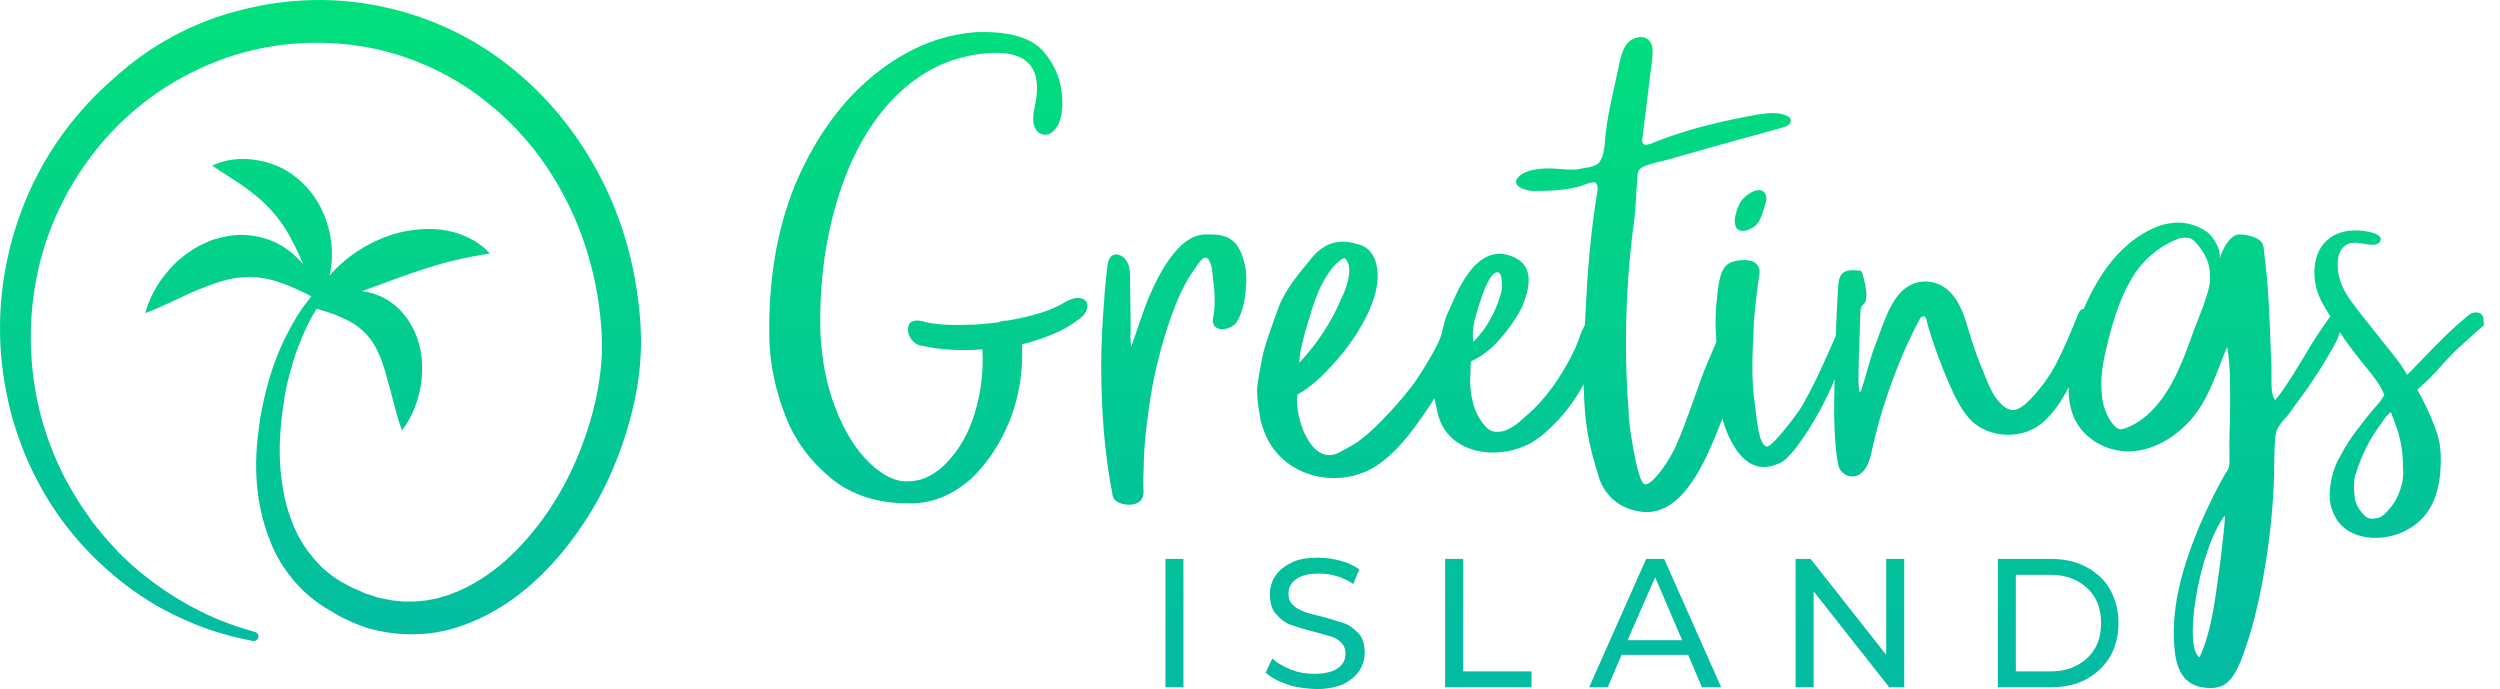 <svg width="156" height="43" viewBox="0 0 156 43" fill="none" xmlns="http://www.w3.org/2000/svg">
<path d="M77.105 15.198C76.581 14.626 75.944 14.626 75.233 14.626C74.147 14.626 73.285 15.655 72.724 16.533C72.237 17.296 71.825 18.173 71.488 19.05C71.488 19.05 70.851 20.842 70.589 21.643C70.514 21.262 70.552 20.766 70.552 20.385C70.552 19.393 70.514 18.401 70.514 17.41C70.514 17.105 70.514 16.762 70.402 16.495C70.289 16.189 70.065 15.961 69.765 15.884C69.241 15.808 69.129 16.304 69.091 16.685C69.016 17.372 68.941 18.02 68.904 18.706C68.791 20.079 68.716 21.452 68.716 22.787C68.716 25.495 68.904 28.241 69.428 30.91C69.466 31.139 69.615 31.292 69.915 31.406C70.252 31.521 70.814 31.559 71.113 31.292C71.45 31.025 71.338 30.567 71.338 30.186C71.338 29.69 71.376 29.194 71.376 28.698C71.413 27.669 71.525 26.639 71.675 25.609C71.937 23.588 72.424 21.605 73.098 19.698C73.473 18.668 73.922 17.639 74.559 16.762C74.821 16.38 75.233 15.694 75.495 16.342C75.682 16.723 75.645 17.181 75.72 17.601C75.794 18.211 75.832 18.859 75.757 19.469C75.72 19.66 75.682 19.851 75.682 20.079C75.794 20.842 76.918 20.537 77.18 20.079C77.555 19.469 77.704 18.668 77.742 17.944C77.779 17.562 77.779 17.219 77.742 16.838C77.629 16.266 77.48 15.655 77.105 15.198Z" fill="url(#paint0_linear)"/>
<path d="M108.563 12.681C108.413 12.986 108.188 13.558 108.263 13.977C108.301 14.13 108.338 14.245 108.45 14.321C108.787 14.55 109.312 14.283 109.574 14.054C109.911 13.71 110.023 13.139 110.173 12.681C110.211 12.528 110.248 12.414 110.211 12.261C109.986 11.346 108.787 12.223 108.563 12.681Z" fill="url(#paint0_linear)"/>
<path d="M154.888 19.66C154.775 19.507 154.513 19.469 154.363 19.507C154.176 19.546 154.026 19.66 153.914 19.774C152.603 20.842 151.405 22.177 150.206 23.397C149.832 22.711 149.308 22.101 148.821 21.491C148.297 20.842 147.772 20.156 147.248 19.507C146.873 19.012 146.462 18.516 146.199 17.944C145.713 16.952 145.563 14.969 147.173 15.16C147.473 15.198 147.735 15.274 148.034 15.274C148.147 15.274 148.259 15.274 148.371 15.198C148.484 15.16 148.559 15.045 148.559 14.931C148.559 14.74 148.334 14.626 148.147 14.55C147.098 14.245 145.825 14.283 145.038 15.16C144.289 15.999 144.289 17.372 144.664 18.363C144.851 18.859 145.151 19.317 145.413 19.736C144.851 20.537 144.289 21.338 143.803 22.215C143.466 22.749 143.091 23.397 142.679 24.008C142.454 24.351 142.155 24.77 141.968 24.961C141.705 24.656 141.743 23.931 141.743 23.55C141.743 23.092 141.743 22.596 141.705 22.139C141.631 19.889 141.556 17.791 141.256 15.541C141.256 15.427 141.219 15.312 141.181 15.198C141.069 15.007 140.882 14.893 140.694 14.816C140.432 14.702 140.02 14.626 139.721 14.626C139.121 14.664 138.672 15.579 138.522 16.113C138.522 15.77 138.485 15.541 138.335 15.274C138.148 14.931 137.923 14.55 137.474 14.321C136.537 13.787 135.601 13.787 134.628 14.13C133.317 14.664 132.268 15.579 131.444 16.723C130.92 17.448 130.433 18.325 130.021 19.279C129.871 19.279 129.759 19.393 129.684 19.584C129.235 20.69 128.823 21.681 128.299 22.711C127.812 23.626 127.25 24.351 126.538 25.076C126.351 25.266 125.977 25.533 125.752 25.571C125.415 25.648 125.04 25.419 124.816 25.152C124.329 24.656 124.104 24.046 123.842 23.397C123.468 22.52 123.131 21.605 122.868 20.69C122.606 19.812 122.344 18.935 121.745 18.287C121.333 17.829 120.734 17.562 120.135 17.562C118.899 17.601 118.3 18.478 117.85 19.393C117.588 19.965 117.363 20.575 117.176 21.109C117.064 21.414 116.839 21.948 116.689 22.52C116.39 23.512 116.128 24.541 116.053 24.465C115.865 24.313 116.053 21.147 116.09 19.469C116.09 19.355 116.09 19.241 116.165 19.126C116.202 19.05 116.315 18.974 116.352 18.897C116.465 18.745 116.465 18.516 116.465 18.287C116.427 17.906 116.352 17.524 116.24 17.143C116.202 17.067 116.202 16.952 116.128 16.914C116.09 16.876 116.015 16.876 115.94 16.876C115.154 16.8 114.742 16.952 114.704 17.867C114.63 18.897 114.592 19.927 114.555 20.957C113.881 22.482 113.281 23.893 112.42 25.381C112.27 25.648 110.548 28.012 110.211 27.86C109.724 27.631 109.649 26.296 109.499 25.19C109.274 23.664 109.349 22.139 109.424 20.575C109.462 19.469 109.611 18.363 109.761 17.257C109.799 17.143 109.799 17.029 109.799 16.876C109.761 16.571 109.499 16.304 109.199 16.266C108.825 16.189 108.188 16.228 107.851 16.456C107.252 16.838 107.215 18.02 107.14 18.63C107.027 19.546 107.027 20.385 107.102 21.262C107.102 21.3 107.102 21.3 107.102 21.338C107.065 21.452 106.353 23.016 106.129 23.703C105.642 25.037 105.192 26.41 104.631 27.707C104.219 28.698 103.133 30.262 102.646 30.224C102.309 30.186 102.009 28.508 101.859 27.669C101.784 27.211 101.709 26.792 101.672 26.334C101.635 26.143 101.635 25.953 101.635 25.762C101.372 22.52 101.41 19.279 101.709 16.037C101.784 15.274 101.859 14.55 101.972 13.787C102.084 12.91 102.084 12.147 102.159 11.27C102.196 10.736 102.121 10.507 102.87 10.278C103.207 10.164 103.657 10.049 104.031 9.973C104.818 9.744 105.642 9.515 106.428 9.287C108.038 8.829 109.649 8.409 111.259 7.952C111.371 7.914 111.521 7.876 111.634 7.761C111.708 7.685 111.746 7.647 111.746 7.532C111.746 7.342 111.559 7.227 111.409 7.189C110.847 6.96 110.211 7.075 109.649 7.151C107.552 7.532 105.567 7.99 103.545 8.753C103.32 8.829 102.833 9.096 102.608 9.02C102.384 8.905 102.496 8.562 102.533 8.257C102.721 6.731 102.908 5.206 103.095 3.68C103.133 3.261 103.17 2.803 102.908 2.536C102.571 2.155 101.934 2.307 101.597 2.651C101.26 2.994 101.148 3.528 101.035 4.024C100.923 4.481 100.848 4.939 100.736 5.397C100.474 6.579 100.212 7.761 100.137 8.982C100.099 9.325 100.024 9.897 99.762 10.164C99.575 10.354 99.238 10.431 98.938 10.469C98.489 10.545 98.489 10.583 98.039 10.583C97.665 10.583 96.991 10.507 96.654 10.507C96.129 10.507 95.38 10.583 94.931 10.888C94.07 11.499 95.081 11.918 95.718 11.918C96.654 11.918 97.702 11.88 98.639 11.613C98.863 11.537 99.5 11.232 99.612 11.46C99.762 11.727 99.65 12.033 99.612 12.338C99.238 14.74 99.051 17.067 98.938 19.469C98.938 19.736 98.901 20.003 98.901 20.27C98.639 20.728 98.489 21.3 98.302 21.719C97.89 22.596 97.403 23.436 96.841 24.198C96.392 24.808 95.867 25.419 95.268 25.915C94.781 26.372 94.107 26.982 93.396 26.944C93.134 26.944 92.871 26.83 92.684 26.601C92.122 25.991 91.935 25.228 91.935 25.228C91.785 24.656 91.71 24.046 91.748 23.512C91.748 23.207 91.785 22.558 91.785 22.558C91.785 22.558 92.235 22.33 92.46 22.177C92.834 21.91 93.134 21.681 93.396 21.376C94.07 20.651 94.594 19.927 95.006 19.088C95.418 18.058 95.755 16.723 94.594 16.113C92.722 15.122 91.486 16.99 90.812 18.478C90.624 18.897 90.437 19.317 90.25 19.736C90.063 20.232 90.025 20.766 89.801 21.262C89.688 21.529 89.538 21.796 89.389 22.063C88.939 22.825 88.49 23.626 87.928 24.313C87.366 25.037 86.767 25.686 86.13 26.334C85.756 26.715 85.344 27.097 84.895 27.44C84.52 27.745 84.033 27.974 83.621 28.203C81.824 29.232 80.738 25.953 80.963 24.618C81.749 24.198 82.498 23.474 83.097 22.825C83.734 22.139 84.296 21.414 84.782 20.613C85.494 19.431 86.243 17.829 85.868 16.418C85.756 15.999 85.494 15.579 85.119 15.389C84.857 15.236 84.558 15.198 84.258 15.122C83.172 14.931 82.386 15.389 81.712 16.266C80.963 17.181 80.176 18.096 79.764 19.241C79.577 19.736 79.39 20.27 79.202 20.804C79.015 21.376 78.865 21.796 78.753 22.368C78.641 22.94 78.528 23.55 78.453 24.122C78.379 24.847 78.678 26.296 78.678 26.296C78.828 26.83 79.015 27.326 79.315 27.783C80.775 30.033 83.996 30.453 86.093 28.927C87.404 27.974 88.377 26.563 89.276 25.228C89.351 25.114 89.426 24.961 89.501 24.847C89.576 25.19 89.651 25.457 89.688 25.686C90.213 28.203 93.096 28.737 95.156 27.821C95.718 27.593 96.242 27.173 96.691 26.753C97.59 25.915 98.264 24.999 98.826 23.97C98.826 24.541 98.863 25.114 98.901 25.686C99.013 27.02 99.275 28.203 99.687 29.499C99.762 29.805 99.874 30.11 100.024 30.377C100.474 31.177 101.185 31.673 102.047 31.864C105.005 32.627 106.54 28.47 107.439 26.22C107.439 26.181 107.477 26.143 107.477 26.105C107.552 26.372 107.626 26.639 107.739 26.906C108.413 28.584 109.462 29.614 110.997 28.927C111.446 28.737 111.746 28.317 112.046 27.974C112.607 27.249 113.094 26.448 113.544 25.648C113.881 24.999 114.218 24.351 114.48 23.664C114.442 25.304 114.405 26.944 114.63 28.584C114.667 28.851 114.704 29.118 114.854 29.347C115.116 29.728 115.641 29.843 116.015 29.614C116.652 29.232 116.764 28.279 116.914 27.631C117.139 26.715 117.363 25.838 117.663 24.961C118.225 23.245 118.899 21.605 119.723 20.041C119.798 19.889 119.872 19.736 120.06 19.736C120.172 19.736 120.247 20.041 120.247 20.118C120.621 21.452 121.108 22.749 121.67 24.046C122.007 24.808 122.382 25.571 122.943 26.181C124.067 27.364 126.314 27.516 127.624 26.22C128.111 25.762 128.523 25.19 128.86 24.58C128.935 24.427 129.01 24.313 129.085 24.16C129.085 24.236 129.085 24.313 129.085 24.389C129.085 24.961 129.197 25.533 129.422 26.067C130.021 27.402 131.482 28.203 132.905 28.165C134.328 28.126 135.676 27.326 136.65 26.258C137.848 24.923 138.298 23.245 138.972 21.643C139.196 22.825 139.159 24.275 139.159 25.419C139.159 26.601 139.084 27.402 139.121 28.584C139.121 28.775 139.121 28.965 139.084 29.118C139.047 29.347 138.934 29.423 138.822 29.614C137.886 31.292 137.024 33.161 136.425 35.029C135.826 36.86 135.489 38.805 135.714 40.712C135.788 41.398 136.051 42.161 136.575 42.542C136.874 42.771 137.286 42.886 137.698 42.924C137.998 42.962 138.335 42.924 138.635 42.809C139.234 42.542 139.533 41.894 139.796 41.322C140.545 39.415 140.994 37.432 141.331 35.411C141.631 33.618 141.818 31.826 141.893 30.033C141.93 29.156 141.893 28.241 141.968 27.364C142.005 26.563 142.529 26.258 142.904 25.724C143.466 24.923 143.878 24.427 144.364 23.664C144.814 23.016 145.376 22.063 145.75 21.376C145.862 21.147 145.937 20.957 146.012 20.728C146.162 20.957 146.312 21.186 146.424 21.338C146.948 22.063 147.435 22.673 147.997 23.359C148.222 23.664 148.446 23.931 148.634 24.313C148.709 24.465 148.783 24.656 148.783 24.656C148.783 24.656 148.634 24.885 148.559 24.999C148.334 25.304 148.147 25.457 147.885 25.8C147.585 26.143 147.36 26.486 147.098 26.792C146.724 27.287 146.349 27.86 146.05 28.431C145.563 29.232 145.338 30.224 145.376 31.177C145.413 31.559 145.525 31.864 145.675 32.169C146.462 33.809 148.783 33.847 150.169 33.084C151.967 32.131 152.341 30.3 152.304 28.393C152.304 28.279 152.266 27.898 152.229 27.669C152.004 26.372 150.843 24.313 150.843 24.313C150.843 24.313 151.33 23.893 151.704 23.512C152.079 23.131 152.491 22.635 152.865 22.253C153.465 21.605 154.026 21.186 154.626 20.613C154.738 20.499 154.888 20.423 155 20.27C154.963 20.041 155 19.812 154.888 19.66ZM92.047 19.851C92.31 18.935 92.871 16.99 93.433 16.99C93.695 16.99 93.695 17.448 93.733 17.715C93.733 17.944 93.695 18.211 93.62 18.44C93.283 19.546 92.759 20.499 91.935 21.338C91.86 20.842 91.935 20.27 92.047 19.851ZM81.562 20.308C81.899 19.164 82.236 17.982 82.91 17.029C83.06 16.8 83.247 16.571 83.472 16.38C83.734 16.151 83.921 15.961 84.071 16.304C84.408 16.914 83.996 18.02 83.734 18.554C83.097 20.079 82.198 21.452 81.075 22.635C81.112 21.834 81.337 21.071 81.562 20.308ZM137.886 17.715C137.661 18.859 137.137 19.889 136.762 20.995C136.35 22.139 135.901 23.321 135.264 24.351C134.628 25.381 133.766 26.296 132.643 26.715C132.493 26.753 132.343 26.83 132.193 26.753C132.081 26.715 132.006 26.639 131.931 26.563C131.444 26.029 131.182 25.266 131.145 24.503C131.032 23.397 131.295 22.291 131.557 21.224C131.894 19.889 132.306 18.592 132.98 17.448C133.654 16.266 134.665 15.389 135.938 14.893C136.163 14.816 136.388 14.816 136.612 14.855C136.8 14.893 136.987 15.084 137.099 15.236C137.436 15.617 137.811 16.189 137.886 16.876C137.923 17.257 137.923 17.448 137.886 17.715ZM138.784 32.97C138.747 33.313 138.71 33.618 138.672 33.962C138.597 34.648 138.522 35.334 138.41 36.059C138.185 37.737 137.923 39.606 137.249 41.017C136.238 40.445 137.174 34.381 138.822 32.169C138.859 32.245 138.784 32.894 138.784 32.97ZM149.757 30.605C149.57 31.139 149.308 31.559 148.896 31.978C148.746 32.131 148.596 32.283 148.371 32.322C148.034 32.398 147.735 32.398 147.51 32.131C147.285 31.902 147.098 31.635 146.986 31.292C146.911 31.063 146.836 30.186 146.948 29.728C147.173 28.965 147.473 28.241 147.847 27.554C148.034 27.211 148.259 26.906 148.484 26.563L148.521 26.525C148.709 26.258 148.896 25.915 149.195 25.724C149.308 26.067 149.607 26.715 149.757 27.402C149.944 28.127 149.944 28.927 149.944 29.194C150.019 29.652 149.869 30.338 149.757 30.605Z" fill="url(#paint0_linear)"/>
<path d="M67.256 18.592C67.031 18.592 66.807 18.668 66.507 18.821C65.683 19.355 64.447 19.736 62.874 20.003C62.687 20.003 62.462 20.041 62.275 20.118C61.601 20.194 60.927 20.27 60.29 20.27C59.13 20.308 58.193 20.232 57.519 20.041C57.257 19.965 57.032 20.003 56.883 20.079C56.733 20.156 56.658 20.346 56.658 20.575C56.658 20.804 56.733 20.995 56.883 21.186C57.032 21.376 57.22 21.529 57.482 21.567C58.68 21.834 59.991 21.91 61.302 21.796C61.377 23.131 61.227 24.427 60.852 25.686C60.478 26.982 59.879 28.012 59.13 28.813C58.38 29.614 57.557 30.033 56.658 30.033C55.871 30.072 55.047 29.652 54.224 28.851C53.4 28.05 52.688 26.906 52.127 25.457C51.565 24.008 51.265 22.406 51.19 20.69C51.115 17.639 51.527 14.664 52.389 12.033C53.25 9.401 54.523 7.265 56.171 5.74C57.819 4.214 59.766 3.375 62.013 3.299C63.773 3.261 64.672 3.947 64.71 5.397C64.71 5.778 64.672 6.159 64.597 6.503C64.485 7.037 64.485 7.113 64.485 7.151C64.447 7.532 64.485 7.837 64.635 8.066C64.822 8.371 65.084 8.409 65.234 8.409C65.533 8.409 65.796 8.181 66.02 7.799C66.207 7.418 66.32 6.884 66.282 6.197C66.245 5.092 65.87 4.1 65.121 3.223C64.41 2.384 63.062 1.964 61.152 2.002C60.777 2.002 60.478 2.041 60.253 2.079C58.193 2.346 56.133 3.299 54.224 4.939C52.314 6.579 50.741 8.829 49.58 11.613C48.456 14.397 47.932 17.601 48.007 21.147C48.044 22.711 48.382 24.313 48.981 25.876C49.58 27.478 50.591 28.813 51.902 29.881C53.175 30.91 54.785 31.406 56.658 31.406C56.77 31.406 56.883 31.406 56.995 31.406C58.306 31.368 59.504 30.834 60.59 29.881C61.639 28.889 62.462 27.631 63.062 26.105C63.623 24.618 63.848 23.054 63.773 21.491C65.234 21.109 66.432 20.613 67.256 19.965C67.668 19.698 67.855 19.393 67.855 19.088C67.855 18.935 67.78 18.783 67.668 18.706C67.556 18.63 67.406 18.592 67.256 18.592Z" fill="url(#paint0_linear)"/>
<path d="M72.724 34.877H73.847V42.886H72.724V34.877Z" fill="url(#paint0_linear)"/>
<path d="M80.288 42.695C79.727 42.504 79.315 42.275 78.978 41.97L79.39 41.093C79.689 41.36 80.064 41.589 80.551 41.78C81.037 41.97 81.487 42.047 82.011 42.047C82.648 42.047 83.135 41.932 83.472 41.703C83.809 41.474 83.959 41.169 83.959 40.788C83.959 40.521 83.884 40.292 83.696 40.102C83.509 39.911 83.322 39.797 83.06 39.72C82.797 39.644 82.423 39.529 81.974 39.415C81.374 39.263 80.888 39.11 80.551 38.996C80.213 38.881 79.876 38.614 79.614 38.309C79.352 38.004 79.24 37.584 79.24 37.089C79.24 36.669 79.352 36.288 79.577 35.945C79.802 35.601 80.139 35.334 80.588 35.106C81.037 34.877 81.599 34.8 82.273 34.8C82.723 34.8 83.21 34.877 83.659 34.991C84.108 35.106 84.483 35.296 84.82 35.525L84.445 36.44C84.108 36.212 83.771 36.059 83.397 35.945C83.022 35.83 82.648 35.792 82.311 35.792C81.674 35.792 81.187 35.907 80.888 36.135C80.551 36.364 80.401 36.669 80.401 37.051C80.401 37.318 80.476 37.546 80.663 37.737C80.85 37.928 81.075 38.042 81.337 38.157C81.599 38.271 81.974 38.347 82.423 38.462C83.022 38.614 83.472 38.767 83.846 38.881C84.221 38.996 84.52 39.263 84.782 39.529C85.044 39.835 85.157 40.216 85.157 40.712C85.157 41.131 85.044 41.513 84.82 41.856C84.595 42.199 84.258 42.466 83.809 42.695C83.359 42.886 82.797 43 82.123 43C81.412 42.962 80.813 42.886 80.288 42.695Z" fill="url(#paint0_linear)"/>
<path d="M90.175 34.877H91.299V41.894H95.568V42.886H90.175V34.877Z" fill="url(#paint0_linear)"/>
<path d="M105.342 40.864H101.185L100.324 42.886H99.163L102.721 34.877H103.844L107.402 42.886H106.203L105.342 40.864ZM104.968 39.949L103.282 36.021L101.56 39.949H104.968Z" fill="url(#paint0_linear)"/>
<path d="M118.824 34.877V42.886H117.888L113.169 36.898V42.886H112.046V34.877H112.982L117.7 40.864V34.877H118.824Z" fill="url(#paint0_linear)"/>
<path d="M124.666 34.877H127.962C128.785 34.877 129.534 35.029 130.171 35.373C130.808 35.716 131.332 36.173 131.669 36.784C132.006 37.394 132.193 38.08 132.193 38.881C132.193 39.682 132.006 40.368 131.669 40.979C131.295 41.589 130.808 42.047 130.171 42.39C129.534 42.733 128.785 42.886 127.962 42.886H124.666V34.877ZM127.924 41.894C128.561 41.894 129.122 41.78 129.609 41.513C130.096 41.246 130.471 40.903 130.733 40.445C130.995 39.987 131.107 39.453 131.107 38.881C131.107 38.309 130.995 37.775 130.733 37.318C130.471 36.86 130.096 36.517 129.609 36.25C129.122 35.983 128.561 35.868 127.924 35.868H125.789V41.894H127.924Z" fill="url(#paint0_linear)"/>
<path d="M19.421 18.492C19.079 18.311 18.757 18.145 18.436 18.011C17.959 17.789 17.505 17.633 17.072 17.5C16.206 17.256 15.426 17.234 14.603 17.367C14.467 17.383 14.32 17.42 14.178 17.456C14.116 17.472 14.056 17.487 13.997 17.5C13.933 17.52 13.871 17.538 13.81 17.555C13.664 17.597 13.522 17.637 13.369 17.7C13.074 17.791 12.779 17.912 12.477 18.037L12.477 18.037C12.336 18.095 12.193 18.154 12.049 18.21C11.734 18.348 11.414 18.5 11.083 18.656C10.459 18.952 9.797 19.265 9.061 19.541C9.385 18.343 10.035 17.345 10.879 16.48C11.312 16.059 11.81 15.681 12.373 15.371C12.551 15.273 12.737 15.193 12.92 15.114C13.028 15.067 13.135 15.021 13.239 14.972L13.716 14.839C13.798 14.815 13.887 14.797 13.979 14.779C14.056 14.764 14.135 14.748 14.214 14.728C14.863 14.617 15.556 14.639 16.227 14.794C16.877 14.95 17.505 15.238 18.024 15.637C18.36 15.895 18.659 16.18 18.916 16.493C18.85 16.331 18.784 16.172 18.717 16.014C18.327 15.171 17.937 14.417 17.461 13.774C16.985 13.131 16.444 12.576 15.729 12.022C15.273 11.657 14.752 11.321 14.178 10.951C13.879 10.758 13.565 10.556 13.239 10.336C14.278 9.848 15.447 9.804 16.595 10.114C17.158 10.27 17.721 10.514 18.219 10.868C18.717 11.223 19.172 11.667 19.54 12.177C20.276 13.197 20.644 14.395 20.709 15.571C20.729 16.112 20.692 16.653 20.562 17.194C20.797 16.928 21.052 16.678 21.315 16.436C22.138 15.704 23.112 15.127 24.152 14.75C24.671 14.551 25.234 14.418 25.797 14.351C26.36 14.284 26.945 14.262 27.508 14.329C28.07 14.395 28.633 14.551 29.153 14.795L29.543 14.994C29.635 15.041 29.716 15.1 29.802 15.161C29.837 15.186 29.873 15.212 29.911 15.238C30.149 15.393 30.366 15.593 30.56 15.815C30.337 15.857 30.127 15.893 29.926 15.927C29.599 15.983 29.296 16.035 29.002 16.103C28.867 16.134 28.735 16.164 28.604 16.193C28.269 16.268 27.942 16.34 27.616 16.436C27.471 16.48 27.327 16.522 27.183 16.564C26.894 16.648 26.605 16.732 26.317 16.835C25.884 16.968 25.451 17.123 25.018 17.279L22.59 18.168C23.191 18.238 23.811 18.459 24.346 18.832C24.909 19.209 25.364 19.741 25.667 20.296C25.992 20.872 26.187 21.471 26.273 22.07L26.281 22.122C26.3 22.256 26.317 22.376 26.317 22.514C26.338 22.669 26.338 22.802 26.338 22.957C26.338 23.246 26.317 23.534 26.295 23.8C26.143 24.909 25.775 25.952 25.083 26.861C24.828 26.15 24.656 25.487 24.495 24.865C24.41 24.535 24.328 24.218 24.238 23.911C24.173 23.689 24.108 23.467 24.065 23.268C24.043 23.201 24.022 23.132 24 23.063C23.957 22.925 23.913 22.787 23.87 22.669C23.74 22.27 23.589 21.937 23.416 21.626C23.069 21.028 22.679 20.584 22.008 20.163C21.683 19.963 21.272 19.785 20.839 19.608C20.498 19.491 20.144 19.375 19.76 19.258C19.387 19.861 19.066 20.499 18.801 21.165C18.52 21.808 18.303 22.474 18.13 23.139C17.935 23.805 17.784 24.492 17.697 25.18C17.48 26.555 17.394 27.975 17.502 29.328C17.567 30.015 17.675 30.681 17.827 31.346C18 31.989 18.217 32.633 18.498 33.209C18.78 33.808 19.148 34.34 19.559 34.828C19.706 35.012 19.876 35.183 20.044 35.35C20.1 35.406 20.155 35.461 20.209 35.516C20.447 35.716 20.685 35.915 20.966 36.093C21.144 36.225 21.371 36.346 21.592 36.463C21.666 36.502 21.74 36.542 21.811 36.581L22.027 36.692L22.244 36.78L22.677 36.98C22.828 37.047 22.98 37.091 23.131 37.135L23.586 37.291L24.041 37.379C24.117 37.39 24.192 37.407 24.268 37.424C24.344 37.44 24.42 37.457 24.495 37.468C24.595 37.475 24.696 37.487 24.798 37.499C25.009 37.524 25.222 37.55 25.427 37.535H25.903L26.358 37.49L26.596 37.468L26.834 37.424L27.288 37.335L27.743 37.202C27.895 37.157 28.046 37.113 28.198 37.047C29.389 36.603 30.493 35.893 31.489 35.028C33.459 33.276 35.018 30.969 36.057 28.463C36.577 27.198 36.988 25.912 37.248 24.581C37.508 23.25 37.638 21.919 37.529 20.588C37.356 17.86 36.663 15.198 35.473 12.759C34.282 10.341 32.615 8.167 30.536 6.504C28.501 4.818 26.054 3.642 23.5 3.066C20.923 2.511 18.217 2.533 15.662 3.154C14.384 3.465 13.129 3.931 11.938 4.53C10.747 5.128 9.621 5.86 8.604 6.703C7.564 7.546 6.633 8.522 5.811 9.587C4.988 10.651 4.273 11.805 3.689 13.047C1.351 17.949 1.329 23.982 3.646 28.995C3.732 29.202 3.838 29.409 3.944 29.616C3.997 29.72 4.05 29.823 4.1 29.927C4.176 30.053 4.248 30.184 4.321 30.317C4.415 30.487 4.51 30.662 4.62 30.836C4.966 31.435 5.356 31.989 5.767 32.566C6.612 33.653 7.543 34.695 8.604 35.583C9.665 36.47 10.812 37.246 12.046 37.912C12.198 37.989 12.355 38.067 12.511 38.145C12.668 38.222 12.825 38.3 12.977 38.377C13.098 38.427 13.215 38.479 13.332 38.531C13.53 38.62 13.725 38.707 13.93 38.777C14.579 39.043 15.251 39.242 15.922 39.442C16.073 39.486 16.16 39.642 16.116 39.797C16.073 39.93 15.943 40.019 15.792 39.997C14.384 39.73 12.977 39.331 11.656 38.732C10.985 38.444 10.336 38.111 9.708 37.756C9.08 37.379 8.474 36.98 7.889 36.536C5.551 34.762 3.559 32.455 2.217 29.771C1.87 29.106 1.567 28.418 1.307 27.709C1.047 26.999 0.809 26.289 0.636 25.557C0.268 24.093 0.051 22.585 0.008 21.054C-0.078 18.015 0.528 14.954 1.74 12.16C2.953 9.365 4.815 6.859 7.11 4.884C9.361 2.822 12.089 1.358 15.034 0.626C17.957 -0.128 21.031 -0.217 23.997 0.448C26.964 1.092 29.778 2.445 32.117 4.396C34.477 6.326 36.382 8.81 37.724 11.561C39.067 14.311 39.803 17.35 39.976 20.411C40.063 21.986 39.911 23.561 39.586 25.047C39.261 26.555 38.785 28.019 38.179 29.416C37.573 30.814 36.815 32.145 35.927 33.364C35.039 34.607 34.022 35.738 32.831 36.736C31.662 37.712 30.298 38.533 28.826 39.043C27.353 39.575 25.708 39.708 24.171 39.464C24.073 39.453 23.976 39.431 23.878 39.409C23.781 39.387 23.684 39.364 23.586 39.353C23.391 39.309 23.196 39.265 23.023 39.22L22.46 39.021C22.424 39.007 22.386 38.992 22.348 38.978C22.206 38.925 22.056 38.869 21.919 38.799L21.399 38.555L21.14 38.422L20.88 38.267C20.781 38.206 20.679 38.147 20.578 38.087C20.346 37.952 20.109 37.815 19.884 37.645C19.559 37.424 19.256 37.157 18.953 36.891C18.671 36.603 18.39 36.315 18.152 36.004C17.654 35.383 17.242 34.695 16.939 33.963C16.636 33.231 16.398 32.477 16.246 31.723C16.095 30.969 16.008 30.193 15.987 29.439C15.965 28.684 16.008 27.908 16.095 27.176C16.181 26.422 16.29 25.69 16.463 24.958C16.788 23.494 17.264 22.075 17.957 20.766C18.303 20.1 18.671 19.457 19.126 18.881C19.221 18.749 19.32 18.619 19.421 18.492Z" fill="url(#paint0_linear)"/>
<defs>
<linearGradient id="paint0_linear" x1="51.295" y1="0.897" x2="51.295" y2="39.795" gradientUnits="userSpaceOnUse">
<stop stop-color="#01DF7C"/>
<stop offset="1" stop-color="#03BCA1"/>
</linearGradient>
</defs>
</svg>
